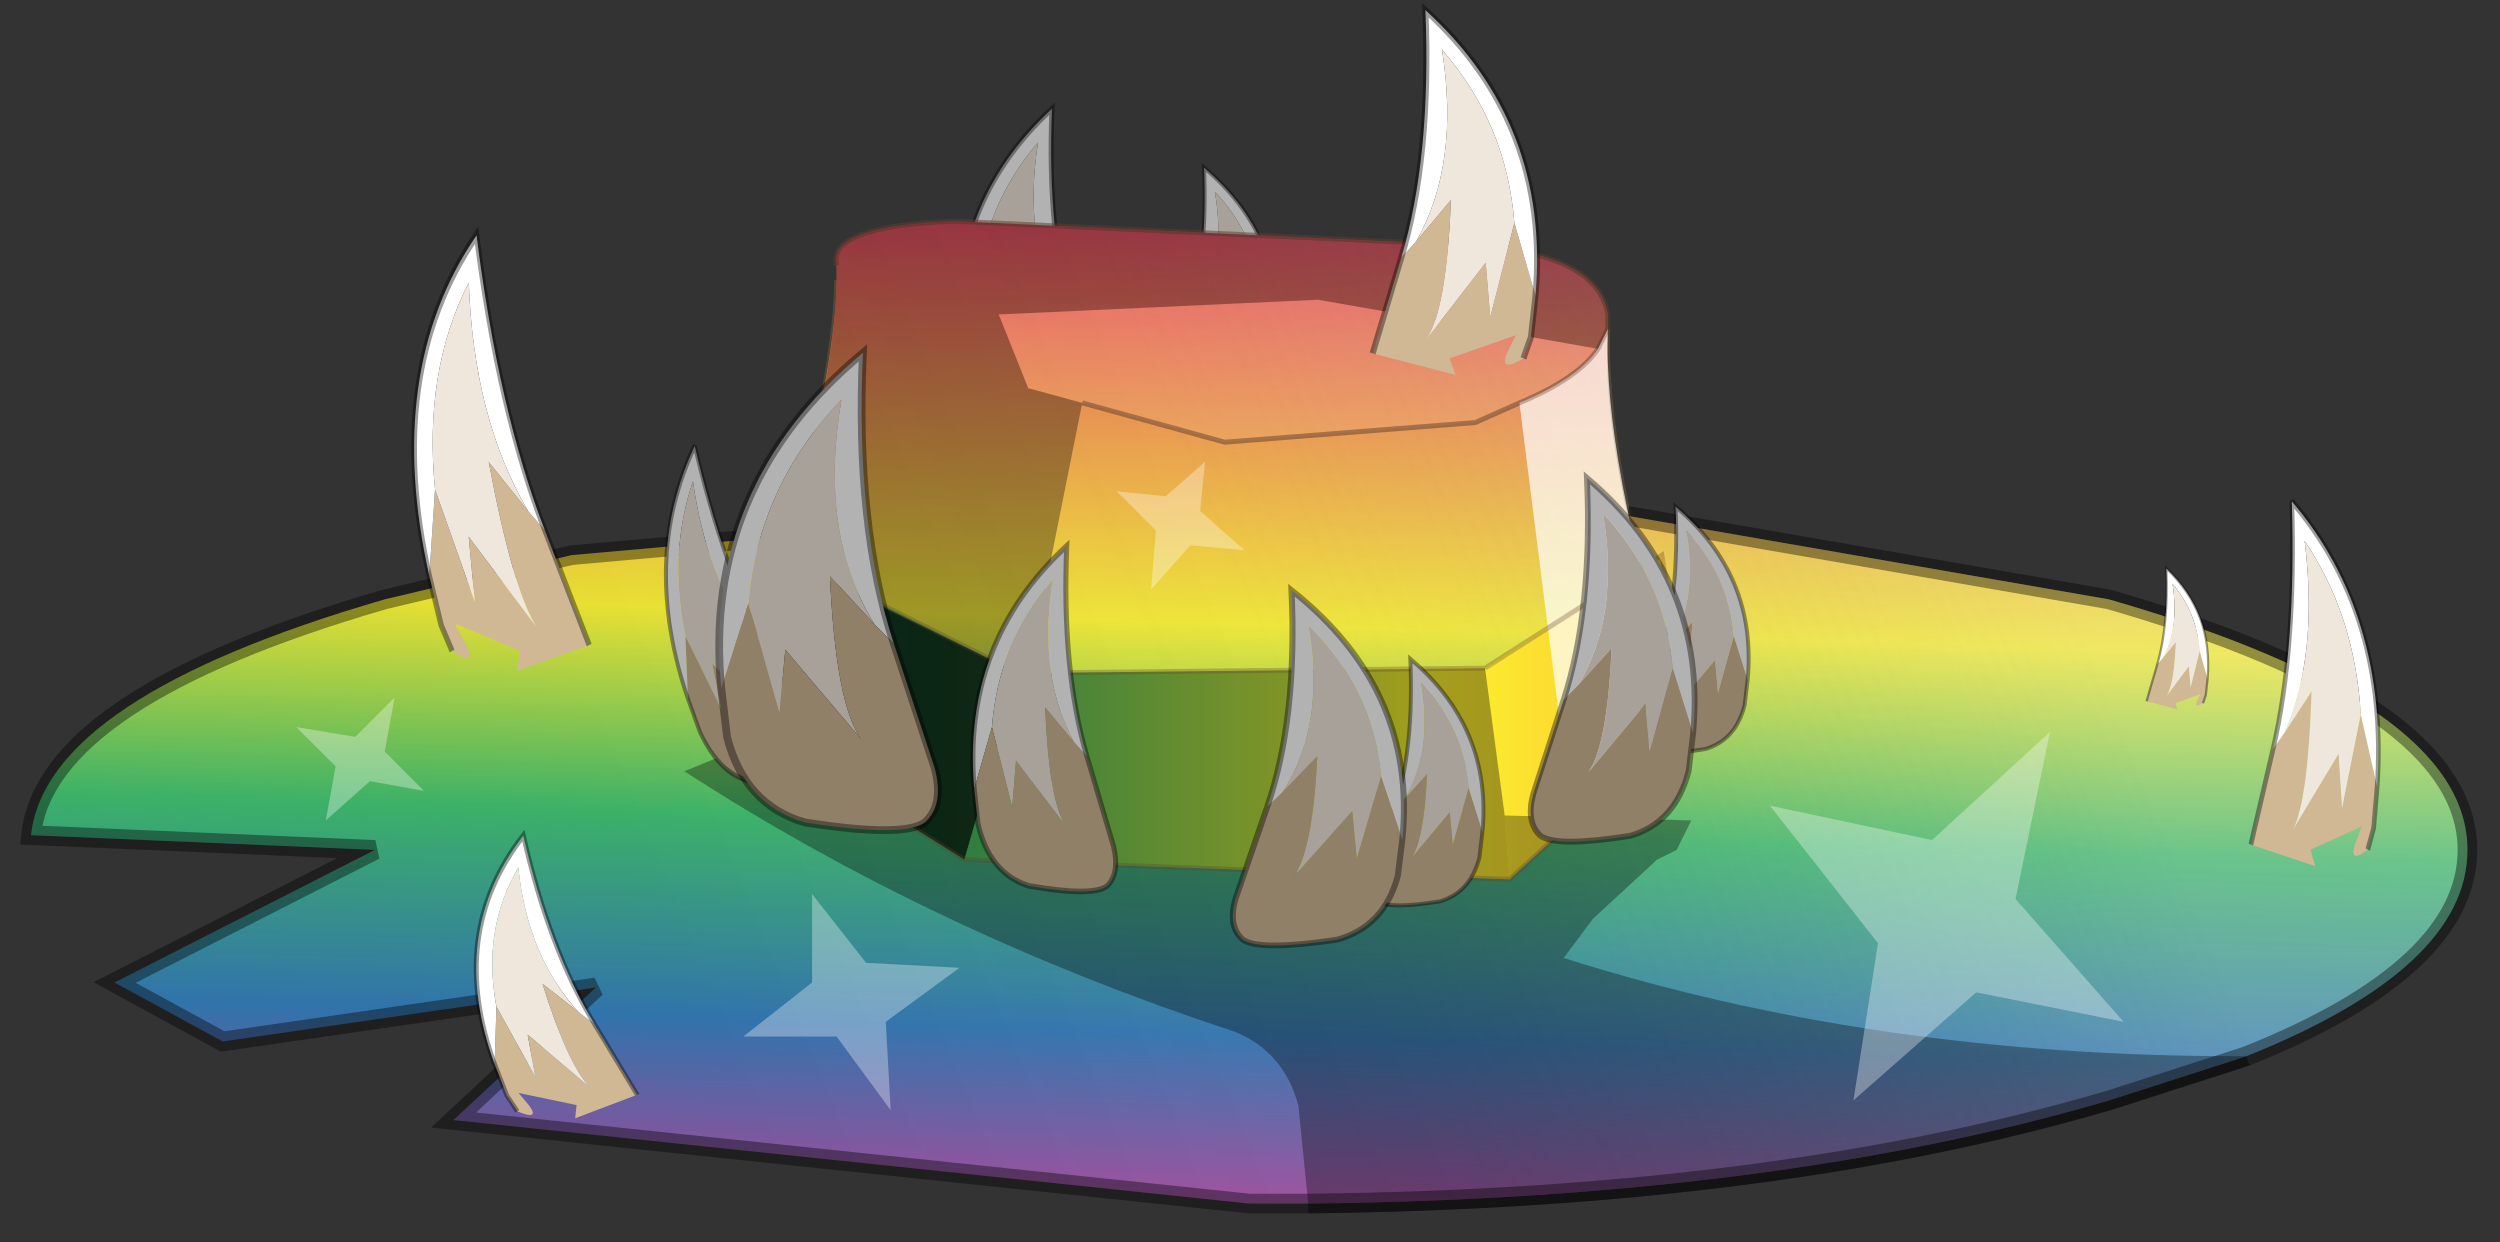 <?xml version="1.0" encoding="UTF-8" standalone="no"?>
<!DOCTYPE svg PUBLIC "-//W3C//DTD SVG 1.1//EN" "http://www.w3.org/Graphics/SVG/1.1/DTD/svg11.dtd">
<svg width="100%" height="100%" viewBox="0 0 314 156" version="1.1" xmlns="http://www.w3.org/2000/svg" xmlns:xlink="http://www.w3.org/1999/xlink" xml:space="preserve" xmlns:serif="http://www.serif.com/" style="fill-rule:evenodd;clip-rule:evenodd;stroke-miterlimit:3;">
    <rect x="0" y="0" width="314" height="156" fill="#333333" stroke="none"/>
    <g transform="matrix(1,0,0,1,-5.348,-6.144)">
        <g transform="matrix(12.339,0,0,12.339,162.254,82.659)">
            <g id="sprite0">
                <g id="sprite1" transform="matrix(-0.201,0,0,0.204,-0.35,-3.25)">
                    <g id="shape0">
                        <path d="M1.35,1.4L0.85,0.9C-0.117,-0.667 -0.4,-2.6 0,-4.9C-1.433,-3.4 -2.233,-1.65 -2.4,0.35L-3.1,2.55C-3.433,-0.917 -2.217,-3.8 0.55,-6.1C0.417,-3.133 0.683,-0.633 1.35,1.4" style="fill:#b2b2b2;"/>
                        <path d="M0.85,0.9L-0.3,-0.35C-0.2,1.85 0.067,3.25 0.5,3.85L-1.45,1.55L-1.6,3.2L-2.4,0.35C-2.233,-1.65 -1.433,-3.4 0,-4.9C-0.4,-2.6 -0.117,-0.667 0.85,0.9" style="fill:#a7a199;"/>
                        <path d="M0.85,0.9L1.35,1.4L2.4,4.6C2.567,5.233 2.483,5.7 2.15,6C1.783,6.267 0.75,6.267 -0.95,6C-1.983,5.7 -2.65,4.967 -2.95,3.8L-3.1,2.55L-2.4,0.35L-1.6,3.2L-1.45,1.55L0.5,3.85C0.067,3.25 -0.2,1.85 -0.3,-0.35L0.85,0.9" style="fill:#918068;"/>
                        <path d="M-3.1,2.55L-2.95,3.8C-2.65,4.967 -1.983,5.7 -0.95,6C0.75,6.267 1.783,6.267 2.15,6C2.483,5.7 2.567,5.233 2.4,4.6L1.35,1.4C0.683,-0.633 0.417,-3.133 0.55,-6.1C-2.217,-3.8 -3.433,-0.917 -3.1,2.55Z" style="fill:none;fill-rule:nonzero;stroke:#000;stroke-opacity:0.39;stroke-width:0.2px;"/>
                    </g>
                </g>
                <g id="sprite11" serif:id="sprite1" transform="matrix(0.258,0,0,0.286,-2.15,-3.35)">
                    <g id="shape01" serif:id="shape0">
                        <path d="M1.35,1.4L0.85,0.9C-0.117,-0.667 -0.4,-2.6 0,-4.9C-1.433,-3.4 -2.233,-1.65 -2.4,0.35L-3.1,2.55C-3.433,-0.917 -2.217,-3.8 0.55,-6.1C0.417,-3.133 0.683,-0.633 1.35,1.4" style="fill:#b2b2b2;"/>
                        <path d="M0.85,0.9L-0.3,-0.35C-0.2,1.85 0.067,3.25 0.5,3.85L-1.45,1.55L-1.6,3.2L-2.4,0.35C-2.233,-1.65 -1.433,-3.4 0,-4.9C-0.4,-2.6 -0.117,-0.667 0.85,0.9" style="fill:#a7a199;"/>
                        <path d="M0.85,0.9L1.35,1.4L2.4,4.6C2.567,5.233 2.483,5.7 2.15,6C1.783,6.267 0.75,6.267 -0.95,6C-1.983,5.7 -2.65,4.967 -2.95,3.8L-3.1,2.55L-2.4,0.35L-1.6,3.2L-1.45,1.55L0.5,3.85C0.067,3.25 -0.2,1.85 -0.3,-0.35L0.85,0.9" style="fill:#918068;"/>
                        <path d="M-3.1,2.55L-2.95,3.8C-2.65,4.967 -1.983,5.7 -0.95,6C0.75,6.267 1.783,6.267 2.15,6C2.483,5.7 2.567,5.233 2.4,4.6L1.35,1.4C0.683,-0.633 0.417,-3.133 0.55,-6.1C-2.217,-3.8 -3.433,-0.917 -3.1,2.55Z" style="fill:none;fill-rule:nonzero;stroke:#000;stroke-opacity:0.39;stroke-width:0.2px;"/>
                    </g>
                </g>
                <g id="sprite2" transform="matrix(1,0,0,1,0.65,1.65)">
                    <g id="shape1">
                        <path d="M3,-4.5C2.967,-3.633 3.2,-2.383 3.7,-0.75M-5.35,-2.15C-5.017,-3.517 -4.85,-4.467 -4.85,-5" style="fill:none;fill-rule:nonzero;stroke:#665539;stroke-opacity:0.6;stroke-width:0.05px;"/>
                        <path d="M-0.05,4.4C3.117,4.367 5.833,4.017 8.1,3.35L9.5,2.9" style="fill:none;fill-rule:nonzero;stroke:#000;stroke-opacity:0.39;stroke-width:0.2px;"/>
                    </g>
                    <g id="dandidroite" transform="matrix(1,0,0,1,-0.65,-0.6)">
                        <g id="shape2">
                            <path d="M3.65,-4.05L3.65,-3.9C3.617,-3.4 3.683,-2.767 3.85,-2L8.75,-1.15C11.183,-0.45 12.4,0.4 12.4,1.4C12.4,2.2 11.65,2.9 10.15,3.5L8.75,3.95C6.483,4.617 3.767,4.967 0.6,5L0,5L-8.1,4.15L-6.65,2.8L-10.45,3.35L-11.55,2.75L-8.9,1.4L-12.4,1.25C-12.3,0.317 -11.1,-0.483 -8.8,-1.15L-6.9,-1.6L-4.65,-1.8C-4.35,-3.033 -4.2,-3.9 -4.2,-4.4L-4.2,-4.55C-4.267,-4.817 -3.867,-4.967 -3,-5L2.35,-4.75C3.15,-4.683 3.583,-4.45 3.65,-4.05" style="fill:url(#_Linear1);"/>
                        </g>
                    </g>
                    <g id="sprite4" transform="matrix(1,0,0,1,-0.65,-0.6)">
                        <g id="shape3">
                            <path d="M3.85,-2L8.75,-1.15C11.183,-0.45 12.4,0.4 12.4,1.4C12.4,2.2 11.65,2.9 10.15,3.5L8.75,3.95C6.483,4.617 3.767,4.967 0.6,5L0,5L-8.1,4.15L-6.65,2.8L-10.45,3.35L-11.55,2.75L-8.9,1.4L-12.4,1.25C-12.3,0.317 -11.1,-0.483 -8.8,-1.15L-6.9,-1.6L-4.65,-1.8C-4.35,-3.033 -4.2,-3.9 -4.2,-4.4L-4.2,-4.55C-4.267,-4.817 -3.867,-4.967 -3,-5L2.35,-4.75C3.15,-4.683 3.583,-4.45 3.65,-4.05L3.65,-3.9C3.617,-3.4 3.683,-2.767 3.85,-2" style="fill:url(#_Linear2);"/>
                        </g>
                    </g>
                    <g id="shape4">
                        <path d="M3.2,-2.6L8.1,-1.75C10.533,-1.05 11.75,-0.2 11.75,0.8C11.75,1.6 11,2.3 9.5,2.9L8.1,3.35C5.833,4.017 3.117,4.367 -0.05,4.4L-0.65,4.4L-8.75,3.55L-7.3,2.2L-11.1,2.75L-12.2,2.15L-9.55,0.8L-13.05,0.65C-12.95,-0.283 -11.75,-1.083 -9.45,-1.75L-7.55,-2.2L-5.3,-2.4" style="fill:none;fill-rule:nonzero;stroke:#000;stroke-opacity:0.39;stroke-width:0.2px;"/>
                        <path d="M-2.35,-3.75L-0.9,-3.35L1.65,-3.55L2.1,-3.75C2.5,-3.917 2.767,-4.1 2.9,-4.3L3,-4.5L3,-4.65C2.933,-5.05 2.5,-5.283 1.7,-5.35L-3.65,-5.6C-4.517,-5.567 -4.917,-5.417 -4.85,-5.15" style="fill:none;fill-rule:nonzero;stroke:#5e3e2c;stroke-opacity:0.3;stroke-width:0.05px;"/>
                    </g>
                    <g id="dandidroitebandeau" transform="matrix(1,0,0,1,-1,-0.55)">
                        <g id="shape5">
                            <path d="M2.75,-0.5L4.55,-1.65L4.8,0L3,1.65L-2.55,1.45L-4.85,0L-4.5,-1.7L-2,-0.45L2.75,-0.5" style="fill:url(#_Linear3);"/>
                        </g>
                    </g>
                    <g id="shape6">
                        <path d="M-2.9,-1L1.75,-1.05L1.95,0.45L2,1.1L-3.55,0.9L-3,-1L-2.9,-1" style="fill-opacity:0.35;"/>
                        <path d="M-5.55,-0.35L-5.85,-0.55L-5.5,-2.25L-5.35,-2.15L-3,-1L-3.55,0.9L-5.55,-0.35" style="fill-opacity:0.8;"/>
                        <path d="M-2.35,-3.75L-2.9,-1L-3,-1L-5.35,-2.15C-5.017,-3.517 -4.85,-4.467 -4.85,-5L-4.85,-5.15C-4.917,-5.417 -4.517,-5.567 -3.65,-5.6L1.7,-5.35C2.5,-5.283 2.933,-5.05 3,-4.65L3,-4.5L2.9,-4.3L0.05,-4.8L-3.2,-4.65L-2.9,-3.9L-2.35,-3.75M1.95,0.45L3.85,0.5L3.7,0.8L3.5,0.9L2.85,1.5L2.55,1.9C4.65,2.567 6.933,2.9 9.4,2.9L9.5,2.9L8.1,3.35C5.833,4.017 3.117,4.367 -0.05,4.4L-0.15,3.4C-0.25,3.033 -0.467,2.783 -0.8,2.65C-2.833,1.983 -4.7,1.1 -6.4,0L-5.55,-0.35L-3.55,0.9L2,1.1L1.95,0.45" style="fill-opacity:0.33;"/>
                        <path d="M3,-4.5C2.967,-3.633 3.2,-2.383 3.7,-0.75L3.7,-0.7C3.7,-0.333 3.333,-0.033 2.6,0.2L2.1,-3.75C2.5,-3.917 2.767,-4.1 2.9,-4.3L3,-4.5" style="fill:#fff;fill-opacity:0.7;"/>
                        <path d="M2.1,-3.75L1.65,-3.55L-0.9,-3.35L-2.35,-3.75L-2.9,-3.9L-3.2,-4.65L0.05,-4.8L2.9,-4.3C2.767,-4.1 2.5,-3.917 2.1,-3.75" style="fill:#fff;fill-opacity:0.07;"/>
                        <path d="M-2.35,-3.75L-0.9,-3.35L1.65,-3.55L2.1,-3.75C2.5,-3.917 2.767,-4.1 2.9,-4.3L3,-4.5L3,-4.65C2.933,-5.05 2.5,-5.283 1.7,-5.35L-3.65,-5.6C-4.517,-5.567 -4.917,-5.417 -4.85,-5.15" style="fill:none;fill-rule:nonzero;stroke:#5e3e2c;stroke-opacity:0.3;stroke-width:0.05px;"/>
                        <path d="M1.75,-1.05L-3,-1L-5.5,-2.25L-5.85,-0.55L-3.55,0.9L2,1.1L3.8,-0.55L3.55,-2.2L1.75,-1.05" style="fill:none;fill-rule:nonzero;stroke:#5e3f2c;stroke-opacity:0.3;stroke-width:0.05px;"/>
                    </g>
                </g>
                <g id="sprite12" serif:id="sprite1" transform="matrix(0.194,-0.052,0.074,0.276,-5.3,0.05)">
                    <g id="shape02" serif:id="shape0">
                        <path d="M1.35,1.4L0.85,0.9C-0.117,-0.667 -0.4,-2.6 0,-4.9C-1.433,-3.4 -2.233,-1.65 -2.4,0.35L-3.1,2.55C-3.433,-0.917 -2.217,-3.8 0.55,-6.1C0.417,-3.133 0.683,-0.633 1.35,1.4" style="fill:#b2b2b2;"/>
                        <path d="M0.85,0.9L-0.3,-0.35C-0.2,1.85 0.067,3.25 0.5,3.85L-1.45,1.55L-1.6,3.2L-2.4,0.35C-2.233,-1.65 -1.433,-3.4 0,-4.9C-0.4,-2.6 -0.117,-0.667 0.85,0.9" style="fill:#a7a199;"/>
                        <path d="M0.85,0.9L1.35,1.4L2.4,4.6C2.567,5.233 2.483,5.7 2.15,6C1.783,6.267 0.75,6.267 -0.95,6C-1.983,5.7 -2.65,4.967 -2.95,3.8L-3.1,2.55L-2.4,0.35L-1.6,3.2L-1.45,1.55L0.5,3.85C0.067,3.25 -0.2,1.85 -0.3,-0.35L0.85,0.9" style="fill:#918068;"/>
                        <path d="M-3.1,2.55L-2.95,3.8C-2.65,4.967 -1.983,5.7 -0.95,6C0.75,6.267 1.783,6.267 2.15,6C2.483,5.7 2.567,5.233 2.4,4.6L1.35,1.4C0.683,-0.633 0.417,-3.133 0.55,-6.1C-2.217,-3.8 -3.433,-0.917 -3.1,2.55Z" style="fill:none;fill-rule:nonzero;stroke:#000;stroke-opacity:0.39;stroke-width:0.2px;"/>
                    </g>
                </g>
                <g id="sprite13" serif:id="sprite1" transform="matrix(0.395,0,0,0.395,-4.15,-0.2)">
                    <g id="shape03" serif:id="shape0">
                        <path d="M1.35,1.4L0.85,0.9C-0.117,-0.667 -0.4,-2.6 0,-4.9C-1.433,-3.4 -2.233,-1.65 -2.4,0.35L-3.1,2.55C-3.433,-0.917 -2.217,-3.8 0.55,-6.1C0.417,-3.133 0.683,-0.633 1.35,1.4" style="fill:#b2b2b2;"/>
                        <path d="M0.85,0.9L-0.3,-0.35C-0.2,1.85 0.067,3.25 0.5,3.85L-1.45,1.55L-1.6,3.2L-2.4,0.35C-2.233,-1.65 -1.433,-3.4 0,-4.9C-0.4,-2.6 -0.117,-0.667 0.85,0.9" style="fill:#a7a199;"/>
                        <path d="M0.85,0.9L1.35,1.4L2.4,4.6C2.567,5.233 2.483,5.7 2.15,6C1.783,6.267 0.75,6.267 -0.95,6C-1.983,5.7 -2.65,4.967 -2.95,3.8L-3.1,2.55L-2.4,0.35L-1.6,3.2L-1.45,1.55L0.5,3.85C0.067,3.25 -0.2,1.85 -0.3,-0.35L0.85,0.9" style="fill:#918068;"/>
                        <path d="M-3.1,2.55L-2.95,3.8C-2.65,4.967 -1.983,5.7 -0.95,6C0.75,6.267 1.783,6.267 2.15,6C2.483,5.7 2.567,5.233 2.4,4.6L1.35,1.4C0.683,-0.633 0.417,-3.133 0.55,-6.1C-2.217,-3.8 -3.433,-0.917 -3.1,2.55Z" style="fill:none;fill-rule:nonzero;stroke:#000;stroke-opacity:0.39;stroke-width:0.2px;"/>
                    </g>
                </g>
                <g id="sprite14" serif:id="sprite1" transform="matrix(-0.201,0,0,0.204,4.45,0.2)">
                    <g id="shape04" serif:id="shape0">
                        <path d="M1.35,1.4L0.85,0.9C-0.117,-0.667 -0.4,-2.6 0,-4.9C-1.433,-3.4 -2.233,-1.65 -2.4,0.35L-3.1,2.55C-3.433,-0.917 -2.217,-3.8 0.55,-6.1C0.417,-3.133 0.683,-0.633 1.35,1.4" style="fill:#b2b2b2;"/>
                        <path d="M0.85,0.9L-0.3,-0.35C-0.2,1.85 0.067,3.25 0.5,3.85L-1.45,1.55L-1.6,3.2L-2.4,0.35C-2.233,-1.65 -1.433,-3.4 0,-4.9C-0.4,-2.6 -0.117,-0.667 0.85,0.9" style="fill:#a7a199;"/>
                        <path d="M0.85,0.9L1.35,1.4L2.4,4.6C2.567,5.233 2.483,5.7 2.15,6C1.783,6.267 0.75,6.267 -0.95,6C-1.983,5.7 -2.65,4.967 -2.95,3.8L-3.1,2.55L-2.4,0.35L-1.6,3.2L-1.45,1.55L0.5,3.85C0.067,3.25 -0.2,1.85 -0.3,-0.35L0.85,0.9" style="fill:#918068;"/>
                        <path d="M-3.1,2.55L-2.95,3.8C-2.65,4.967 -1.983,5.7 -0.95,6C0.75,6.267 1.783,6.267 2.15,6C2.483,5.7 2.567,5.233 2.4,4.6L1.35,1.4C0.683,-0.633 0.417,-3.133 0.55,-6.1C-2.217,-3.8 -3.433,-0.917 -3.1,2.55Z" style="fill:none;fill-rule:nonzero;stroke:#000;stroke-opacity:0.39;stroke-width:0.2px;"/>
                    </g>
                </g>
                <g id="sprite15" serif:id="sprite1" transform="matrix(-0.296,0,0,0.301,3.6,0.5)">
                    <g id="shape05" serif:id="shape0">
                        <path d="M1.35,1.4L0.85,0.9C-0.117,-0.667 -0.4,-2.6 0,-4.9C-1.433,-3.4 -2.233,-1.65 -2.4,0.35L-3.1,2.55C-3.433,-0.917 -2.217,-3.8 0.55,-6.1C0.417,-3.133 0.683,-0.633 1.35,1.4" style="fill:#b2b2b2;"/>
                        <path d="M0.85,0.9L-0.3,-0.35C-0.2,1.85 0.067,3.25 0.5,3.85L-1.45,1.55L-1.6,3.2L-2.4,0.35C-2.233,-1.65 -1.433,-3.4 0,-4.9C-0.4,-2.6 -0.117,-0.667 0.85,0.9" style="fill:#a7a199;"/>
                        <path d="M0.85,0.9L1.35,1.4L2.4,4.6C2.567,5.233 2.483,5.7 2.15,6C1.783,6.267 0.75,6.267 -0.95,6C-1.983,5.7 -2.65,4.967 -2.95,3.8L-3.1,2.55L-2.4,0.35L-1.6,3.2L-1.45,1.55L0.5,3.85C0.067,3.25 -0.2,1.85 -0.3,-0.35L0.85,0.9" style="fill:#918068;"/>
                        <path d="M-3.1,2.55L-2.95,3.8C-2.65,4.967 -1.983,5.7 -0.95,6C0.75,6.267 1.783,6.267 2.15,6C2.483,5.7 2.567,5.233 2.4,4.6L1.35,1.4C0.683,-0.633 0.417,-3.133 0.55,-6.1C-2.217,-3.8 -3.433,-0.917 -3.1,2.55Z" style="fill:none;fill-rule:nonzero;stroke:#000;stroke-opacity:0.39;stroke-width:0.2px;"/>
                    </g>
                </g>
                <g id="sprite16" serif:id="sprite1" transform="matrix(-0.201,0,0,0.204,1.75,1.75)">
                    <g id="shape06" serif:id="shape0">
                        <path d="M1.35,1.4L0.85,0.9C-0.117,-0.667 -0.4,-2.6 0,-4.9C-1.433,-3.4 -2.233,-1.65 -2.4,0.35L-3.1,2.55C-3.433,-0.917 -2.217,-3.8 0.55,-6.1C0.417,-3.133 0.683,-0.633 1.35,1.4" style="fill:#b2b2b2;"/>
                        <path d="M0.85,0.9L-0.3,-0.35C-0.2,1.85 0.067,3.25 0.5,3.85L-1.45,1.55L-1.6,3.2L-2.4,0.35C-2.233,-1.65 -1.433,-3.4 0,-4.9C-0.4,-2.6 -0.117,-0.667 0.85,0.9" style="fill:#a7a199;"/>
                        <path d="M0.85,0.9L1.35,1.4L2.4,4.6C2.567,5.233 2.483,5.7 2.15,6C1.783,6.267 0.75,6.267 -0.95,6C-1.983,5.7 -2.65,4.967 -2.95,3.8L-3.1,2.55L-2.4,0.35L-1.6,3.2L-1.45,1.55L0.5,3.85C0.067,3.25 -0.2,1.85 -0.3,-0.35L0.85,0.9" style="fill:#918068;"/>
                        <path d="M-3.1,2.55L-2.95,3.8C-2.65,4.967 -1.983,5.7 -0.95,6C0.75,6.267 1.783,6.267 2.15,6C2.483,5.7 2.567,5.233 2.4,4.6L1.35,1.4C0.683,-0.633 0.417,-3.133 0.55,-6.1C-2.217,-3.8 -3.433,-0.917 -3.1,2.55Z" style="fill:none;fill-rule:nonzero;stroke:#000;stroke-opacity:0.39;stroke-width:0.2px;"/>
                    </g>
                </g>
                <g id="sprite17" serif:id="sprite1" transform="matrix(0.258,0,0,0.286,-2,1.1)">
                    <g id="shape07" serif:id="shape0">
                        <path d="M1.35,1.4L0.85,0.9C-0.117,-0.667 -0.4,-2.6 0,-4.9C-1.433,-3.4 -2.233,-1.65 -2.4,0.35L-3.1,2.55C-3.433,-0.917 -2.217,-3.8 0.55,-6.1C0.417,-3.133 0.683,-0.633 1.35,1.4" style="fill:#b2b2b2;"/>
                        <path d="M0.85,0.9L-0.3,-0.35C-0.2,1.85 0.067,3.25 0.5,3.85L-1.45,1.55L-1.6,3.2L-2.4,0.35C-2.233,-1.65 -1.433,-3.4 0,-4.9C-0.4,-2.6 -0.117,-0.667 0.85,0.9" style="fill:#a7a199;"/>
                        <path d="M0.85,0.9L1.35,1.4L2.4,4.6C2.567,5.233 2.483,5.7 2.15,6C1.783,6.267 0.75,6.267 -0.95,6C-1.983,5.7 -2.65,4.967 -2.95,3.8L-3.1,2.55L-2.4,0.35L-1.6,3.2L-1.45,1.55L0.5,3.85C0.067,3.25 -0.2,1.85 -0.3,-0.35L0.85,0.9" style="fill:#918068;"/>
                        <path d="M-3.1,2.55L-2.95,3.8C-2.65,4.967 -1.983,5.7 -0.95,6C0.75,6.267 1.783,6.267 2.15,6C2.483,5.7 2.567,5.233 2.4,4.6L1.35,1.4C0.683,-0.633 0.417,-3.133 0.55,-6.1C-2.217,-3.8 -3.433,-0.917 -3.1,2.55Z" style="fill:none;fill-rule:nonzero;stroke:#000;stroke-opacity:0.39;stroke-width:0.2px;"/>
                    </g>
                </g>
                <g id="sprite18" serif:id="sprite1" transform="matrix(-0.309,0,0,0.294,0.6,1.6)">
                    <g id="shape08" serif:id="shape0">
                        <path d="M1.35,1.4L0.85,0.9C-0.117,-0.667 -0.4,-2.6 0,-4.9C-1.433,-3.4 -2.233,-1.65 -2.4,0.35L-3.1,2.55C-3.433,-0.917 -2.217,-3.8 0.55,-6.1C0.417,-3.133 0.683,-0.633 1.35,1.4" style="fill:#b2b2b2;"/>
                        <path d="M0.85,0.9L-0.3,-0.35C-0.2,1.85 0.067,3.25 0.5,3.85L-1.45,1.55L-1.6,3.2L-2.4,0.35C-2.233,-1.65 -1.433,-3.4 0,-4.9C-0.4,-2.6 -0.117,-0.667 0.85,0.9" style="fill:#a7a199;"/>
                        <path d="M0.85,0.9L1.35,1.4L2.4,4.6C2.567,5.233 2.483,5.7 2.15,6C1.783,6.267 0.75,6.267 -0.95,6C-1.983,5.7 -2.65,4.967 -2.95,3.8L-3.1,2.55L-2.4,0.35L-1.6,3.2L-1.45,1.55L0.5,3.85C0.067,3.25 -0.2,1.85 -0.3,-0.35L0.85,0.9" style="fill:#918068;"/>
                        <path d="M-3.1,2.55L-2.95,3.8C-2.65,4.967 -1.983,5.7 -0.95,6C0.75,6.267 1.783,6.267 2.15,6C2.483,5.7 2.567,5.233 2.4,4.6L1.35,1.4C0.683,-0.633 0.417,-3.133 0.55,-6.1C-2.217,-3.8 -3.433,-0.917 -3.1,2.55Z" style="fill:none;fill-rule:nonzero;stroke:#000;stroke-opacity:0.39;stroke-width:0.2px;"/>
                    </g>
                </g>
                <g id="sprite6" transform="matrix(-0.238,0,0,0.336,10.85,0.75)">
                    <g id="shape7">
                        <path d="M1.8,2L2.75,4.9L0,5.55L0.2,5.05L-2,4.35L-1.7,4.9C-1.533,5.3 -1.717,5.35 -2.25,5.05L-2.5,4.4L-2.65,3.15L-1.95,0.95L-1.15,3.8L-1,2.15L0.95,4.45C0.517,3.85 0.25,2.45 0.15,0.25L1.3,1.5L1.8,2" style="fill:#d0b895;"/>
                        <path d="M1.8,2L1.3,1.5C0.333,-0.067 0.05,-2 0.45,-4.3C-0.983,-2.8 -1.783,-1.05 -1.95,0.95L-2.65,3.15C-2.983,-0.317 -1.767,-3.2 1,-5.5C0.867,-2.533 1.133,-0.033 1.8,2" style="fill:#fff;"/>
                        <path d="M1.3,1.5L0.15,0.25C0.25,2.45 0.517,3.85 0.95,4.45L-1,2.15L-1.15,3.8L-1.95,0.95C-1.783,-1.05 -0.983,-2.8 0.45,-4.3C0.05,-2 0.333,-0.067 1.3,1.5" style="fill:#efe7dc;"/>
                        <path d="M2.75,4.9L1.8,2C1.133,-0.033 0.867,-2.533 1,-5.5C-1.767,-3.2 -2.983,-0.317 -2.65,3.15L-2.5,4.4L-2.25,5.05" style="fill:none;fill-rule:nonzero;stroke:#000;stroke-opacity:0.39;stroke-width:0.2px;"/>
                    </g>
                </g>
                <g id="sprite61" serif:id="sprite6" transform="matrix(-0.115,0,0,0.13,9.45,0.3)">
                    <g id="shape71" serif:id="shape7">
                        <path d="M1.8,2L2.75,4.9L0,5.55L0.2,5.05L-2,4.35L-1.7,4.9C-1.533,5.3 -1.717,5.35 -2.25,5.05L-2.5,4.4L-2.65,3.15L-1.95,0.95L-1.15,3.8L-1,2.15L0.95,4.45C0.517,3.85 0.25,2.45 0.15,0.25L1.3,1.5L1.8,2" style="fill:#d0b895;"/>
                        <path d="M1.8,2L1.3,1.5C0.333,-0.067 0.05,-2 0.45,-4.3C-0.983,-2.8 -1.783,-1.05 -1.95,0.95L-2.65,3.15C-2.983,-0.317 -1.767,-3.2 1,-5.5C0.867,-2.533 1.133,-0.033 1.8,2" style="fill:#fff;"/>
                        <path d="M1.3,1.5L0.15,0.25C0.25,2.45 0.517,3.85 0.95,4.45L-1,2.15L-1.15,3.8L-1.95,0.95C-1.783,-1.05 -0.983,-2.8 0.45,-4.3C0.05,-2 0.333,-0.067 1.3,1.5" style="fill:#efe7dc;"/>
                        <path d="M2.75,4.9L1.8,2C1.133,-0.033 0.867,-2.533 1,-5.5C-1.767,-3.2 -2.983,-0.317 -2.65,3.15L-2.5,4.4L-2.25,5.05" style="fill:none;fill-rule:nonzero;stroke:#000;stroke-opacity:0.39;stroke-width:0.2px;"/>
                    </g>
                </g>
                <g id="sprite62" serif:id="sprite6" transform="matrix(0.281,0,0.063,0.401,-7.8,-1.6)">
                    <g id="shape72" serif:id="shape7">
                        <path d="M1.8,2L2.75,4.9L0,5.55L0.2,5.05L-2,4.35L-1.7,4.9C-1.533,5.3 -1.717,5.35 -2.25,5.05L-2.5,4.4L-2.65,3.15L-1.95,0.95L-1.15,3.8L-1,2.15L0.95,4.45C0.517,3.85 0.25,2.45 0.15,0.25L1.3,1.5L1.8,2" style="fill:#d0b895;"/>
                        <path d="M1.8,2L1.3,1.5C0.333,-0.067 0.05,-2 0.45,-4.3C-0.983,-2.8 -1.783,-1.05 -1.95,0.95L-2.65,3.15C-2.983,-0.317 -1.767,-3.2 1,-5.5C0.867,-2.533 1.133,-0.033 1.8,2" style="fill:#fff;"/>
                        <path d="M1.3,1.5L0.15,0.25C0.25,2.45 0.517,3.85 0.95,4.45L-1,2.15L-1.15,3.8L-1.95,0.95C-1.783,-1.05 -0.983,-2.8 0.45,-4.3C0.05,-2 0.333,-0.067 1.3,1.5" style="fill:#efe7dc;"/>
                        <path d="M2.75,4.9L1.8,2C1.133,-0.033 0.867,-2.533 1,-5.5C-1.767,-3.2 -2.983,-0.317 -2.65,3.15L-2.5,4.4L-2.25,5.05" style="fill:none;fill-rule:nonzero;stroke:#000;stroke-opacity:0.39;stroke-width:0.2px;"/>
                    </g>
                </g>
                <g id="sprite63" serif:id="sprite6" transform="matrix(0.246,-0.026,0.07,0.258,-7.25,3.75)">
                    <g id="shape73" serif:id="shape7">
                        <path d="M1.8,2L2.75,4.9L0,5.55L0.2,5.05L-2,4.35L-1.7,4.9C-1.533,5.3 -1.717,5.35 -2.25,5.05L-2.5,4.4L-2.65,3.15L-1.95,0.95L-1.15,3.8L-1,2.15L0.95,4.45C0.517,3.85 0.25,2.45 0.15,0.25L1.3,1.5L1.8,2" style="fill:#d0b895;"/>
                        <path d="M1.8,2L1.3,1.5C0.333,-0.067 0.05,-2 0.45,-4.3C-0.983,-2.8 -1.783,-1.05 -1.95,0.95L-2.65,3.15C-2.983,-0.317 -1.767,-3.2 1,-5.5C0.867,-2.533 1.133,-0.033 1.8,2" style="fill:#fff;"/>
                        <path d="M1.3,1.5L0.15,0.25C0.25,2.45 0.517,3.85 0.95,4.45L-1,2.15L-1.15,3.8L-1.95,0.95C-1.783,-1.05 -0.983,-2.8 0.45,-4.3C0.05,-2 0.333,-0.067 1.3,1.5" style="fill:#efe7dc;"/>
                        <path d="M2.75,4.9L1.8,2C1.133,-0.033 0.867,-2.533 1,-5.5C-1.767,-3.2 -2.983,-0.317 -2.65,3.15L-2.5,4.4L-2.25,5.05" style="fill:none;fill-rule:nonzero;stroke:#000;stroke-opacity:0.39;stroke-width:0.2px;"/>
                    </g>
                </g>
                <g id="sprite64" serif:id="sprite6" transform="matrix(-0.307,0,0,0.336,2.1,-4.25)">
                    <g id="shape74" serif:id="shape7">
                        <path d="M1.8,2L2.75,4.9L0,5.55L0.2,5.05L-2,4.35L-1.7,4.9C-1.533,5.3 -1.717,5.35 -2.25,5.05L-2.5,4.4L-2.65,3.15L-1.95,0.95L-1.15,3.8L-1,2.15L0.95,4.45C0.517,3.85 0.25,2.45 0.15,0.25L1.3,1.5L1.8,2" style="fill:#d0b895;"/>
                        <path d="M1.8,2L1.3,1.5C0.333,-0.067 0.05,-2 0.45,-4.3C-0.983,-2.8 -1.783,-1.05 -1.95,0.95L-2.65,3.15C-2.983,-0.317 -1.767,-3.2 1,-5.5C0.867,-2.533 1.133,-0.033 1.8,2" style="fill:#fff;"/>
                        <path d="M1.3,1.5L0.15,0.25C0.25,2.45 0.517,3.85 0.95,4.45L-1,2.15L-1.15,3.8L-1.95,0.95C-1.783,-1.05 -0.983,-2.8 0.45,-4.3C0.05,-2 0.333,-0.067 1.3,1.5" style="fill:#efe7dc;"/>
                        <path d="M2.75,4.9L1.8,2C1.133,-0.033 0.867,-2.533 1,-5.5C-1.767,-3.2 -2.983,-0.317 -2.65,3.15L-2.5,4.4L-2.25,5.05" style="fill:none;fill-rule:nonzero;stroke:#000;stroke-opacity:0.39;stroke-width:0.2px;"/>
                    </g>
                </g>
                <g id="shape8">
                    <path d="M-0.5,-1L-0.05,-0.6L-0.6,-0.65L-1,-0.2L-0.95,-0.8L-1.35,-1.2L-0.85,-1.15L-0.45,-1.5L-0.5,-1M-3.7,4.2L-3.65,5.1L-4.2,4.35L-5.15,4.35L-4.45,3.8L-4.45,2.9L-3.9,3.6L-2.95,3.65L-3.7,4.2M-9.1,1.3L-8.7,0.9L-8.8,1.45L-8.4,1.85L-8.95,1.75L-9.4,2.15L-9.3,1.6L-9.7,1.2L-9.1,1.3M7.8,2.95L8.9,4.2L7.4,3.9L6.15,5L6.4,3.4L5.3,2L6.95,2.35L8.15,1.25L7.8,2.95" style="fill:#fff;fill-opacity:0.33;"/>
                </g>
            </g>
        </g>
    </g>
    <defs>
        <linearGradient id="_Linear1" x1="0" y1="0" x2="1" y2="0" gradientUnits="userSpaceOnUse" gradientTransform="matrix(-0.328,9.994,-9.994,-0.328,0.194,-4.996)"><stop offset="0" style="stop-color:#ef405b;stop-opacity:1"/><stop offset="0.2" style="stop-color:#f79547;stop-opacity:1"/><stop offset="0.41" style="stop-color:#fdf32b;stop-opacity:1"/><stop offset="0.62" style="stop-color:#37bd69;stop-opacity:1"/><stop offset="0.83" style="stop-color:#2b76b7;stop-opacity:1"/><stop offset="1" style="stop-color:#a34ba3;stop-opacity:1"/></linearGradient>
        <linearGradient id="_Linear2" x1="0" y1="0" x2="1" y2="0" gradientUnits="userSpaceOnUse" gradientTransform="matrix(14.746,-6.062,6.062,14.746,-7.134,3.003)"><stop offset="0" style="stop-color:#5b5b5b;stop-opacity:0.13"/><stop offset="0.07" style="stop-color:#5b5b5b;stop-opacity:0.13"/><stop offset="0.51" style="stop-color:#9a9a9a;stop-opacity:0.15"/><stop offset="1" style="stop-color:#d0d0d0;stop-opacity:0.33"/></linearGradient>
        <linearGradient id="_Linear3" x1="0" y1="0" x2="1" y2="0" gradientUnits="userSpaceOnUse" gradientTransform="matrix(-24.74,0.164,-0.164,-24.74,12.37,-0.172)"><stop offset="0" style="stop-color:#ef405b;stop-opacity:1"/><stop offset="0.2" style="stop-color:#f79547;stop-opacity:1"/><stop offset="0.41" style="stop-color:#fdf32b;stop-opacity:1"/><stop offset="0.62" style="stop-color:#37bd69;stop-opacity:1"/><stop offset="0.83" style="stop-color:#2b76b7;stop-opacity:1"/><stop offset="1" style="stop-color:#a34ba3;stop-opacity:1"/></linearGradient>
    </defs>
</svg>
